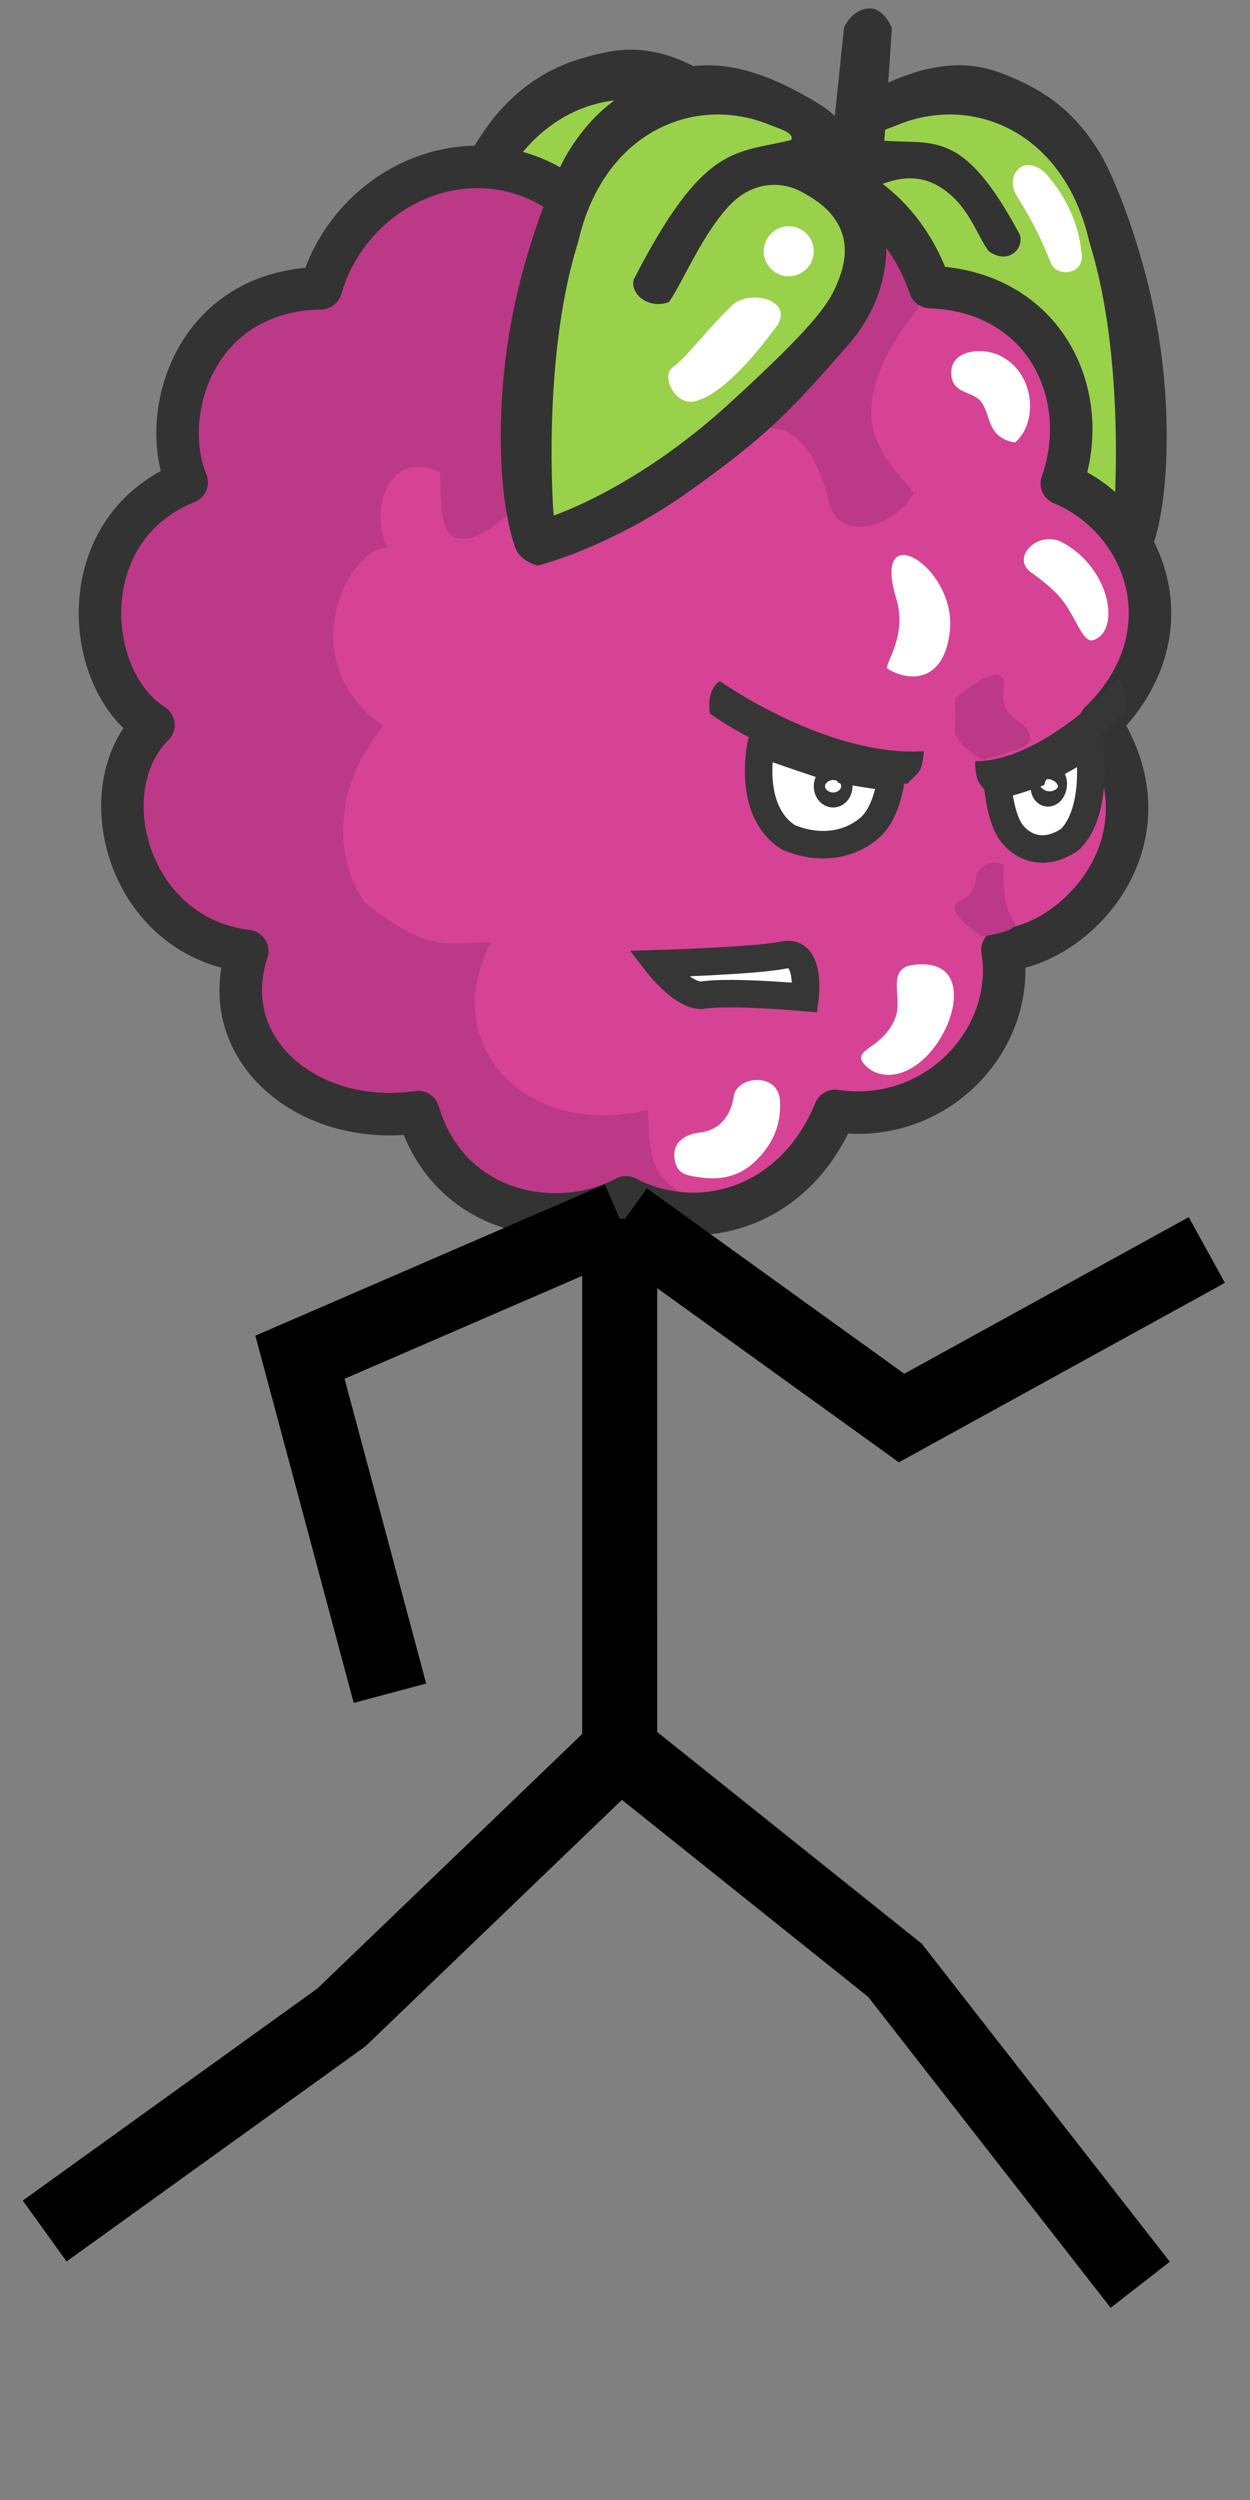 <?xml version="1.0" encoding="utf-8"?>
<!-- Generator: Adobe Illustrator 16.0.0, SVG Export Plug-In . SVG Version: 6.00 Build 0)  -->
<!DOCTYPE svg PUBLIC "-//W3C//DTD SVG 1.1//EN" "http://www.w3.org/Graphics/SVG/1.1/DTD/svg11.dtd">
<svg version="1.1" id="player-model" xmlns="http://www.w3.org/2000/svg" xmlns:xlink="http://www.w3.org/1999/xlink" x="0px"
	 y="0px" width="50px" height="100px" viewBox="0 0 50 100" enable-background="new 0 0 50 100" xml:space="preserve">
<rect x="0" y="0" width="50" height="100" fill="#808080" stroke="none"/>
<svg id="Right" xmlns="http://www.w3.org/2000/svg" width="50" height="100" viewBox="0 500 1000 1000">
  <defs>
    <style>
      .cls-1 {
        fill: #333;
      }

      .cls-1, .cls-2, .cls-3, .cls-4, .cls-5, .cls-6, .cls-7, .cls-8 {
        fill-rule: evenodd;
      }

      .cls-2 {
        fill: #9ad14b;
      }

      .cls-3 {
        fill: #d64394;
      }

      .cls-4 {
        fill: #bc3987;
      }

      .cls-5 {
        fill: none;
        stroke: #333;
        stroke-linecap: round;
        stroke-linejoin: round;
        stroke-width: 34px;
      }

      .cls-6, .cls-8 {
        fill: #fff;
      }

      .cls-6 {
        stroke: #363636;
        stroke-width: 22px;
      }

      .cls-7 {
        fill: #363636;
      }
    </style>
  </defs>
  <g id="leaf">
    <path id="leaves_outline_copy" data-name="leaves outline copy" class="cls-1" d="M903.838,452.459s-57.025-13.748-120.913-59.177c-60.234-42.83-78.451-64.512-127.546-117.495C606.667,223.217,642,129,642,129s6.834-30.111,51.607-54.445,78.077-27.3,107.6-15.975,56.116,26.721,78.556,63.513c11.307,18.54,35.537,77.658,46.613,143.241,10.906,64.573,8.853,135.469-4.659,172.9C917.8,449.282,903.838,452.459,903.838,452.459Z"/>
    <path id="leaves" class="cls-2" d="M891.1,412.4s10.02-124.572-19.562-218.591C851.228,104.357,777.3,75.356,718,100c-7.5,3.119-19.553,6-17,12,45.4,4.984,67.712-12.487,115,76,3.118,11.228-9.457,24.018-25,13-9.892-13.071-16.193-37.942-40-52-20.917-12.351-42.389-4.39-58.756,4.723-11.819,6.582-45.933,25.125-29.837,68.3,6.782,18.191,14.441,33.489,88.623,101.193S891.1,412.4,891.1,412.4Z"/>
  </g>
  <g id="leaf_copy" data-name="leaf copy">
    <path id="leaves_outline" data-name="leaves outline" class="cls-1" d="M318.242,412.5s58.528-3.918,129.172-37.9c66.6-32.042,89.675-48.5,145.559-94.264,79.247-64.9,43.352-135.372,43.352-135.372s-7.022-37.879-47.042-69.426-72.344-40.1-103.356-33.92S426.1,58.476,397.772,90.951C383.5,107.314,349.628,161.49,327.634,224.26c-21.655,61.8-31.606,132.027-24.611,171.2C305.014,407.013,318.242,412.5,318.242,412.5Z"/>
    <path id="leaves-2" data-name="leaves" class="cls-2" d="M337.568,375.174s11.165-124.474,56.2-212.146C428.893,78.289,506.661,62.192,560.943,96.5c6.87,4.343,18.258,9.218,14.728,14.7-45.974,3.29-69.187-9.718-143.071,88.728-4.969,10.539,7.271,25.715,24.646,22.546,11.958-11.212,36.949-51.55,63.35-69.746,20-13.785,42.066-10.672,56.658,1.075,10.538,8.483,41.03,32.522,17.872,72.359-9.756,16.784-19.889,30.569-104.442,84.77S337.568,375.174,337.568,375.174Z"/>
  </g>
  <g id="face">
    <g id="berry">
      <path id="colour" class="cls-3" d="M849.438,386.821c67.972,28.018,102.741,120.827,30.4,191.293,61.266,94.515-19.949,178.531-77.894,181.823C813.564,830.229,749.8,900.825,668,888.728c-31.994,78.431-109.8,99.457-167.187,69.131-56.194,29.6-141.877,13.006-166.237-68.184C247.95,902.464,171.63,840.561,197.79,760.884c-96.277-11.741-126.459-130.308-75.044-180.876-56.573-35.645-65.812-157.016,26.6-194.134-22.65-54.87,6.13-153.269,107.341-155.307,28.452-97.24,155.135-138.506,227.032-42.615,14.565-1.464,20.081.441,35.147,0C568.781,105.479,705.273,115.862,744,229.62,836.178,233.073,874.564,315.993,849.438,386.821Z"/>
      <path id="shade" class="cls-4" d="M306.863,580.855C231.543,528.555,279.219,437.4,310,438c-14.906-29.82.651-79.7,42-60,0.61,43.7,3.852,51.805,18,53s38.6-19.357,56-39c-7.3,8.24,118.638-22.549,184-49,29.068-4.637,45.927,26.712,53,58,7.365,34.849,54.715,20.253,68-7-23.9-29.175-64.925-60.785,4-148-12.679-36.5-36.5-84.46-89-94-51.594-9.376-108.806,26.292-139,57-30.881-27.173-95.273-78.226-159-63-63.127,15.082-90.611,61.411-88,96-82.481-4.694-147.061,63.22-105,147-93.165,11.336-98.809,137.008-18,190-70.734,55.332-26.613,186.105,69,177-26.41,86.32,36.2,135.037,133,126,9.06,30.276,26.221,51.454,45,67,28.075,23.241,74.35,21.737,118-1,11.527,17.414,34.361,17.512,61.859,17.512v-0.731c-40.816-20.936-43.914-27.469-45.543-76.824-101.625,23.731-167.375-55.785-125.582-133.715C361.215,752.773,345.85,765.78,291,721,258.941,670.839,278.434,613.77,306.863,580.855Z"/>
      <path id="outline" class="cls-5" d="M849.438,386.821c67.972,28.018,102.741,120.827,30.4,191.293,61.266,94.515-19.949,178.531-77.894,181.823C813.564,830.229,749.8,900.825,668,888.728c-31.994,78.431-109.8,99.457-167.187,69.131-56.194,29.6-141.877,13.006-166.237-68.184C247.95,902.464,171.63,840.561,197.79,760.884c-96.277-11.741-126.459-130.308-75.044-180.876-56.573-35.645-65.812-157.016,26.6-194.134-22.65-54.87,6.13-153.269,107.341-155.307,28.452-97.24,155.135-138.506,227.032-42.615,14.565-1.464,20.081.441,35.147,0C568.781,105.479,705.273,115.862,744,229.62,836.178,233.073,874.564,315.993,849.438,386.821Z"/>
    </g>
    <g id="leaf-2" data-name="leaf">
      <path id="leaves_outline-2" data-name="leaves outline" class="cls-1" d="M430.162,452.459s57.025-13.748,120.913-59.177c60.234-42.83,80.195-62.947,127.546-117.495S704,165,704,165l9.489-142.657S707.357,6.785,696.068,6.717c-13.962-.084-20.829,15.05-20.829,15.05L667,101s18.166-2.111-26.607-26.445-78.077-27.3-107.6-15.975S476.677,85.3,454.237,122.093c-11.307,18.54-35.537,77.658-46.613,143.241-10.906,64.573-8.853,135.469,4.659,172.9C416.2,449.282,430.162,452.459,430.162,452.459Z"/>
      <path id="leaves-3" data-name="leaves" class="cls-2" d="M442.905,412.4s-10.02-124.572,19.562-218.591C482.772,104.357,556.7,75.356,616,100c7.5,3.119,19.553,6,17,12-44.758,11.008-69.835,2.107-126.029,111.618-3.118,11.228,11.51,24.117,28.1,18.06,9.892-13.071,27.711-57.05,50.659-79.444,17.385-16.965,39.659-17.624,56.026-8.511,11.819,6.582,45.933,25.125,29.837,68.3-6.782,18.191-14.441,33.489-88.623,101.193S442.905,412.4,442.905,412.4Z"/>
    </g>
    <path id="mouth" class="cls-6" d="M627,764c21.988-4.676,17,34,17,34s-58.52-5.293-81-2c-15.57,2.785-37-25-37-25S605.012,768.676,627,764Z"/>
    <g id="eyes">
      <g id="left_eye" data-name="left eye">
        <path id="eyeball" class="cls-6" d="M609,595s41.016,14.387,53,18,51,9,51,9-2.816,27.438-17,40-37.586,19.281-65,8C596.809,648.7,609,595,609,595Z"/>
        <path id="pupil" class="cls-6" d="M666.5,623c2.485,0,4.5,2.686,4.5,6s-2.015,6-4.5,6-4.5-2.686-4.5-6S664.015,623,666.5,623Z"/>
        <path id="eyebrow" class="cls-7" d="M576,545s85.406,60.668,163,56c-1.09,18.57-5.227,16.812-13,26-66.262-6.684-119.645-29.441-158-56C564.793,550.039,576,545,576,545Z"/>
      </g>
      <g id="right_eye" data-name="right eye">
        <path id="eyeball-2" data-name="eyeball" class="cls-6" d="M871.191,595.457s-28.771,16.766-37.178,21.075-35.775,11.959-35.775,11.959,1.976,27.274,11.925,39.014,26.365,17.1,45.6,4.228C879.742,648.448,871.191,595.457,871.191,595.457Z"/>
        <path id="pupil-2" data-name="pupil" class="cls-6" d="M839.028,622.176c1.989-.61,3.6,1.582,3.6,4.9s-1.613,6.494-3.6,7.1-3.6-1.583-3.6-4.9S837.038,622.785,839.028,622.176Z"/>
        <path id="eyebrow-2" data-name="eyebrow" class="cls-7" d="M894.339,543.542S834.429,609.165,780,609c0.764,18.507,3.666,16.509,9.119,25.246,46.48-10.529,83.927-36.384,110.832-65.169C902.2,547.93,894.339,543.542,894.339,543.542Z"/>
      </g>
      <path id="brow" class="cls-4" d="M764,584c0.738-6.746,0-25,0-25s42.895-37.188,39-8,22.684,22.434,21,42c-0.688,5.617-38,15-38,15S762.82,594.786,764,584Zm0,141c0.738-6.746,16.9-4.134,17-26,10.285-14.414,22-7,22-7s-2.426,31.895,8,45c6.632,8.337-25,12-25,12S762.82,735.786,764,725Z"/>
    </g>
    <path id="highlights" class="cls-8" d="M760,503c-3.245,39.9-29.141,44.471-50,32-3.349-2.708,16.263-25.527,7-56.088C696.749,412.109,763.991,453.014,760,503Zm115,9c21.5-7.56,13.5-57.107-25-78-19.215-10.429-41.957,11.934-25,24,6.791,4.832,19.918,14.6,27,25C862.6,498.574,866.979,514.82,875,512ZM812,354c18.4-15.594,16.379-54.566-11-69-14.383-7.582-40-5.414-40,13s17.953,13.57,25,25S790.18,350.1,812,354ZM692,852c11.9,12.789,36.2,11.5,56-15s25.98-71.082-18-65c-21.571,2.983-7.211,26.922-14,43C705.413,840.073,680.1,839.211,692,852ZM540,929c2.379,10.891,10.057,11.441,21,13,16.457,2.344,30.478-1.682,41-11,16.908-14.972,22.922-32.027,22-50-0.623-12.156-9.395-17.266-19-17-8.992.249-16.938,5.616-18,13-2.271,15.8-11.616,27.275-27,29C549.643,907.161,536.508,913.012,540,929ZM841,211c4.85,11.262,28.058,8.762,24.06-9.888-2.341-23.445-13.152-45.014-28.543-62.445C819.118,122.1,803.778,139.984,813,156,830.551,184.248,835.255,197.662,841,211ZM631,181a20,20,0,1,1-20,20A20,20,0,0,1,631,181ZM538,294c-9.963,7.147,3.636,33.895,21,26,22.4-7.3,49.266-41.237,63-60,12.46-20.54-22.327-28.435-36-16C562.16,267.188,549.8,285.535,538,294Z"/>
  </g>
</svg>

<line fill="none" stroke="#000000" stroke-width="3" stroke-miterlimit="10" x1="24.788" y1="48.75" x2="24.787" y2="70"/>
<polyline fill="none" stroke="#000000" stroke-width="3" stroke-miterlimit="10" points="24.787,70 13.659,80.695 1.787,89.241 "/>
<polyline fill="none" stroke="#000000" stroke-width="3" stroke-miterlimit="10" points="24.787,70 35.799,78.811 45.609,91.391 "/>
<polyline fill="none" stroke="#000000" stroke-width="3" stroke-miterlimit="10" points="24.788,48.75 11.999,54.289 15.598,67.729 
	"/>
<polyline fill="none" stroke="#000000" stroke-width="3" stroke-miterlimit="10" points="25,48.75 36.062,56.721 48.273,50 "/>
</svg>
